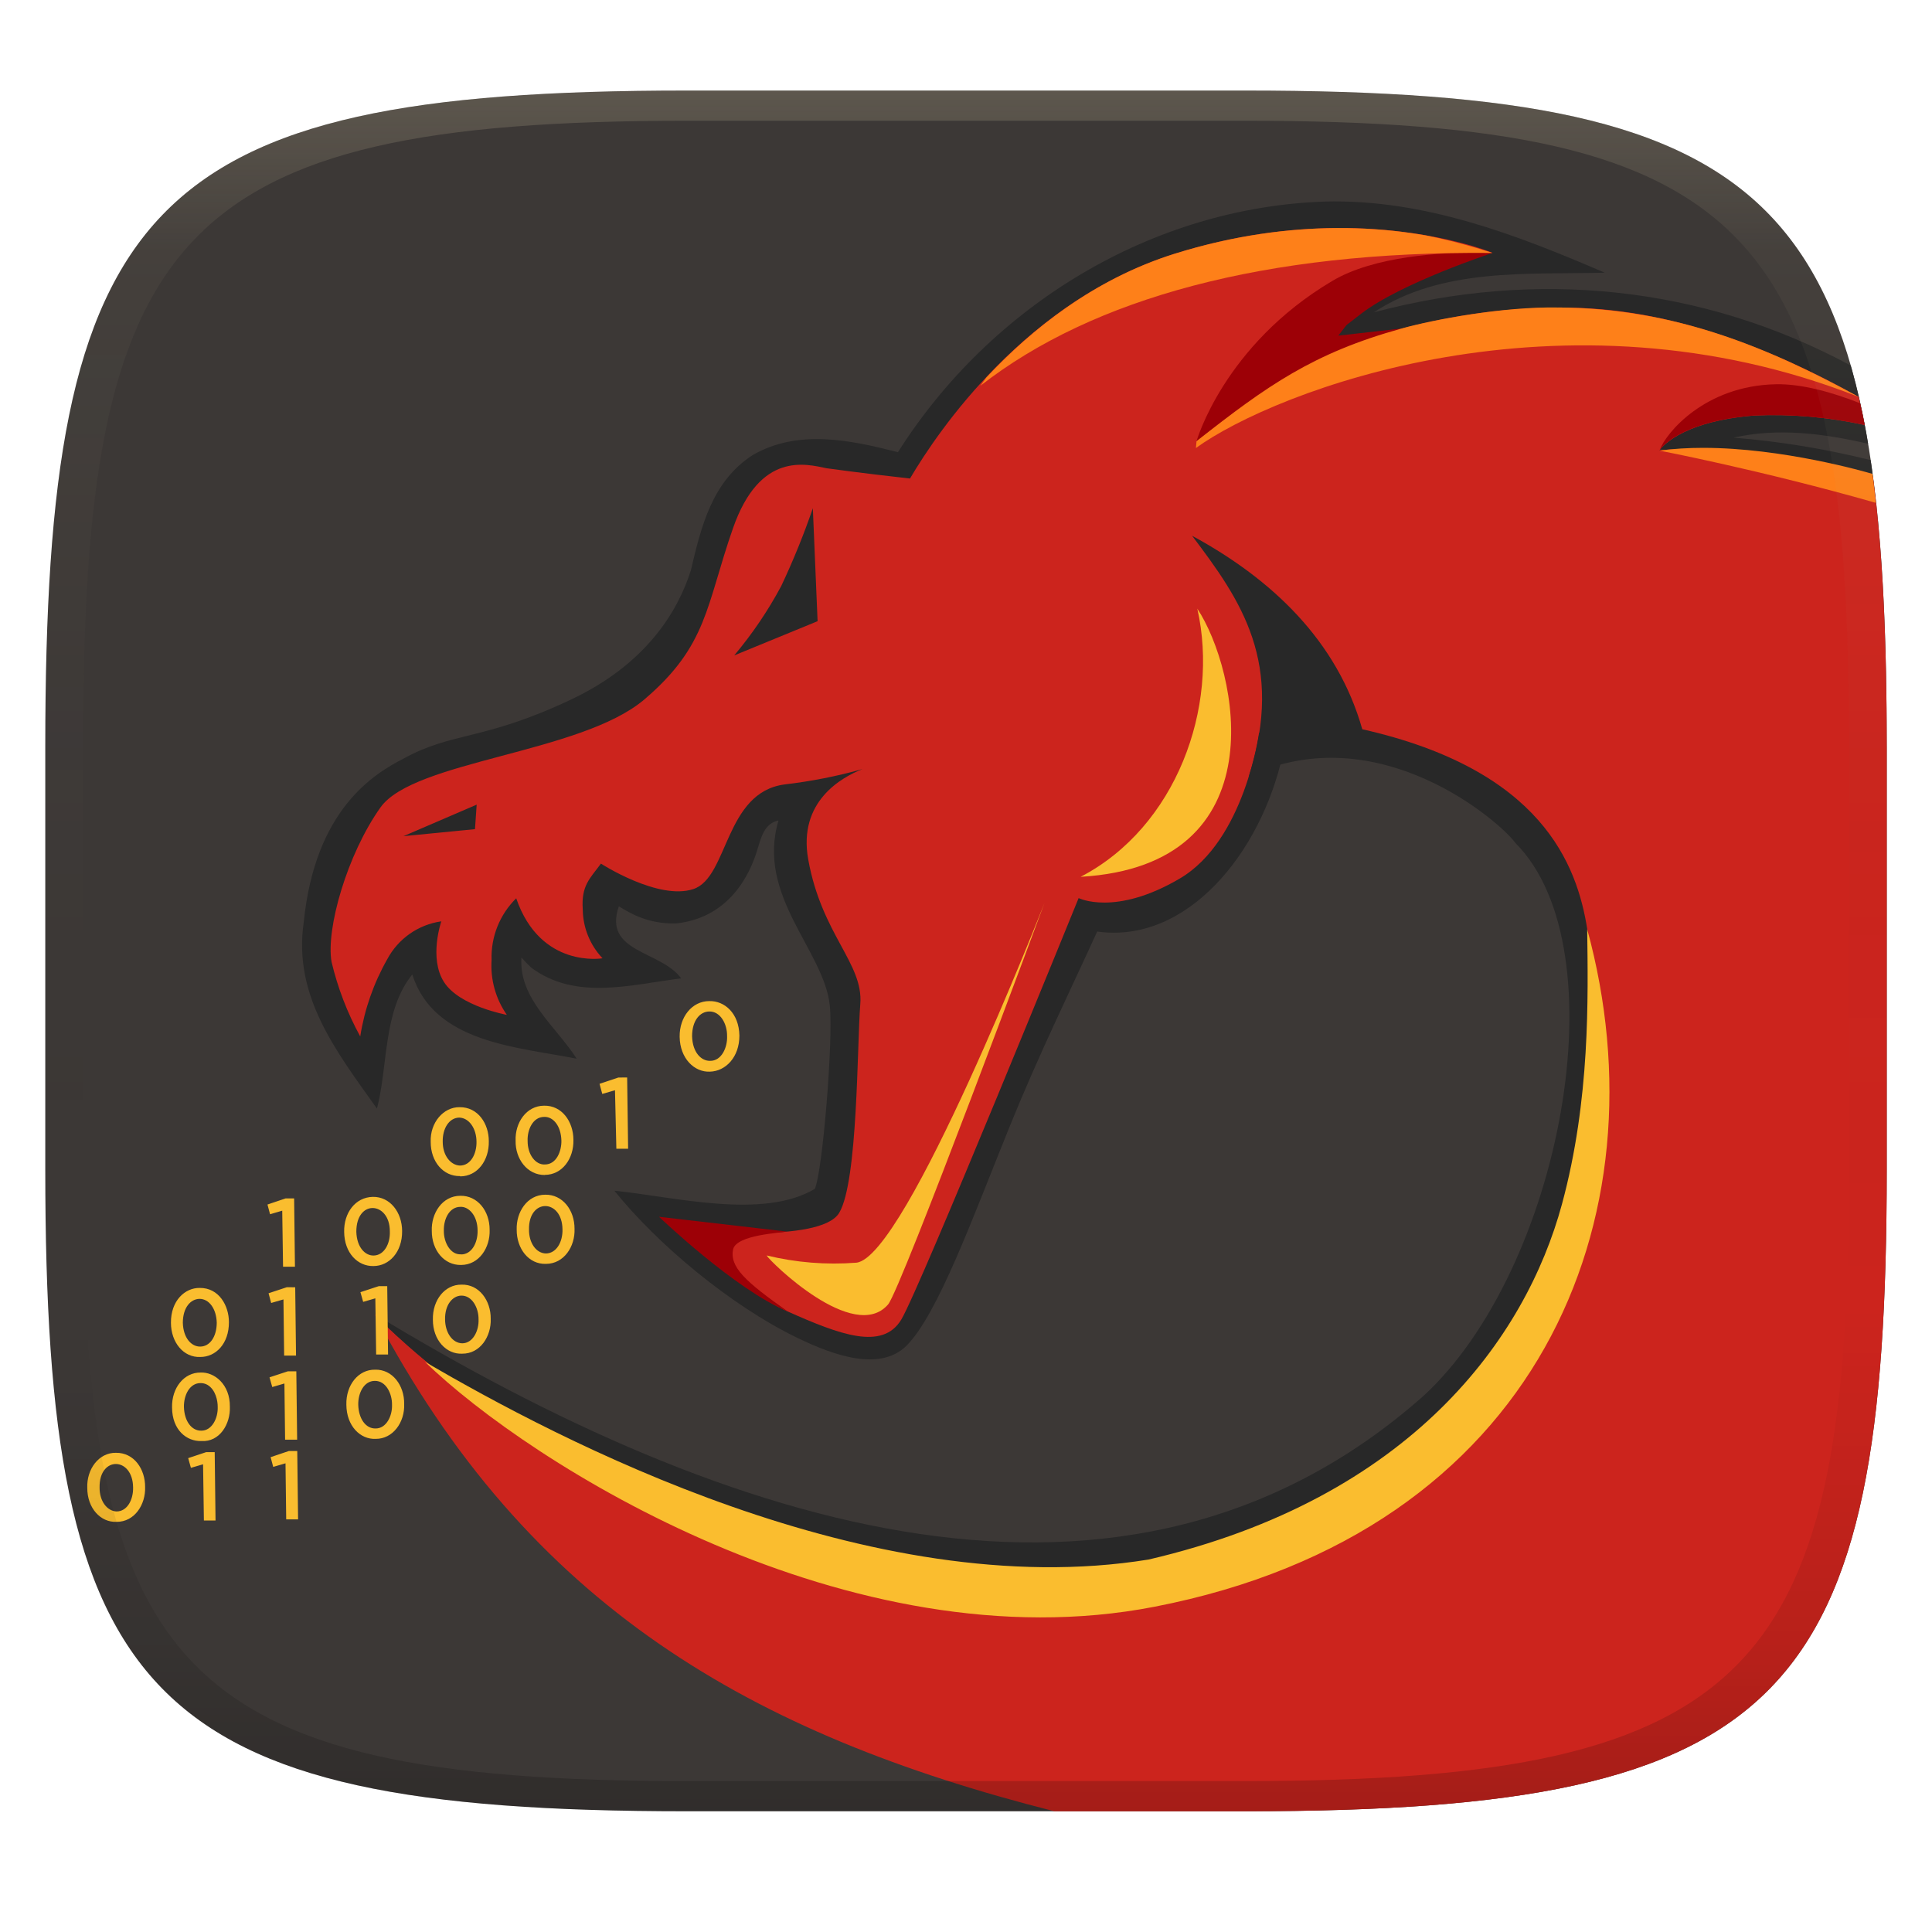<svg width="256" height="256" version="1.1" xmlns="http://www.w3.org/2000/svg" xmlns:xlink="http://www.w3.org/1999/xlink">
  <defs>
    <linearGradient id="linearGradient31" x1=".5" x2=".5" y2="1" gradientTransform="matrix(244,0,0,228,5.986,12)" gradientUnits="userSpaceOnUse">
      <stop stop-color="#ebdbb2" stop-opacity=".2" offset="0"/>
      <stop stop-color="#ebdbb2" stop-opacity=".05" offset=".1"/>
      <stop stop-opacity="0" offset=".704"/>
      <stop stop-opacity=".1" offset=".897"/>
      <stop stop-opacity=".2" offset="1"/>
    </linearGradient>
    <linearGradient id="linearGradient6" x1="140" x2="140" y1="12" y2="240" gradientUnits="userSpaceOnUse">
      <stop stop-color="#3c3836" offset="0"/>
      <stop stop-color="#3c3836" offset="1"/>
    </linearGradient>
  </defs>
  <path d="m165 12c72 0 85 15 85 87v56c0 70-13 85-85 85h-74c-72 0-85-15-85-85v-56c0-72 13-87 85-87z" fill="url(#linearGradient6)" style="isolation:isolate"/>
  <path d="m175.6 26.707c-22.881 0.752-44.231 13.661-56.617 33.209-6.36-1.622-13.243-3.076-19.238 0.377-5.393 3.471-6.849 9.499-8.201 15.283-1.727 5.435-5.922 12.461-16.016 17.182-11.519 5.419-15.568 4.186-22.018 7.738-3.911 2.01-11.748 6.684-13.262 21.689-1.451 9.837 4.376 17.214 9.699 24.711 1.483-5.63 0.779-12.991 4.686-17.773 2.863 9.096 13.975 9.606 21.777 11.158-2.698-4.239-7.675-7.926-7.32-13.367 0.003-0.012 0.006-0.024 0.01-0.035 0.406 0.47 0.837 0.916 1.293 1.338 5.891 4.396 13.181 2.253 19.863 1.422-2.711-3.725-10.382-3.375-8.256-9.551 1.49 0.922 3.832 2.343 7.537 2.277 7.14-0.738 9.851-6.564 10.807-9.744 0.514-1.696 0.942-3.515 2.812-3.904-2.985 10.01 6.055 17.245 6.797 24.529 0.479 4.486-0.95 22.027-1.992 24.293-6.919 4.095-18.643 1.034-26.553 0.238 5.686 7.086 15.405 15.221 24.238 19.496 4.882 2.363 10.9 4.471 14.419 1.094 4.199-4.163 8.82-17.013 13.732-29.127 3.874-9.554 8.033-18.007 11.587-25.806 11.797 1.665 21.652-10.254 24.578-23.408-1.749-4.171-2.88-6.738-3.688-8.188 39.501-28.653 30.127-41.248 82.211-25.939-0.191-1.677-0.386-3.353-0.621-4.932-5.963-1.484-12.037-2.479-18.162-2.977 5.911-1.336 11.997-0.539 17.828 0.814-0.624-3.739-1.394-7.182-2.314-10.377-19.704-10.612-41.713-12.749-63.191-7.035 9.044-5.947 20.287-4.997 30.605-5.258-11.824-5.096-23.989-9.747-37.031-9.43z" fill="#282828" style="isolation:isolate"/>
  <path d="m179.63 30.246c-6.702-0.2-14.912 0.534-24.027 3.391-19.563 6.167-31.237 23.348-35.023 29.77-6.72-0.748-11.047-1.361-11.047-1.361-2.709-0.554-8.831-2.291-12.408 7.947-3.577 10.238-3.338 15.537-11.75 22.691-8.412 7.154-30.532 8.067-34.963 14.309-4.43 6.242-7.231 16.075-6.482 20.445 0.817 3.454 2.096 6.782 3.803 9.895 0.568-3.595 1.78-7.058 3.576-10.223 1.448-2.726 4.113-4.596 7.17-5.029 0 0-1.691 4.85 0.359 8.053 2.051 3.203 8.322 4.34 8.322 4.34-1.481-2.124-2.194-4.69-2.022-7.273-0.107-3.061 1.077-6.027 3.264-8.172 3.218 9.37 11.436 7.947 11.436 7.947-1.657-1.748-2.593-4.058-2.619-6.467-0.225-3.203 0.986-4.13 2.408-6.076 0 0 7.62 4.924 12.26 3.367 4.64-1.557 4.115-12.812 12.078-13.859 3.49-0.408 6.944-1.088 10.328-2.035-2.754 1.078-8.576 4.279-7.199 11.973 1.796 9.983 7.335 13.772 6.9 19.16-0.434 5.388-0.299 23.528-2.799 27.674s-20.057 2.231-20.057 2.231 6.391 7.782 13.246 10.836c6.855 3.053 12.541 5.216 15.04 1.07 2.5-4.146 23.501-55.851 23.501-55.851 0 0 4.849 2.455 13.426-2.603 8.576-5.059 10.477-19.279 10.477-19.279 4.712-1.81 19.675 1.186 29.319 6.32 22.74 14.268 26.974 87.798-47.37 102.3-58.927 11.51-99.129-31.598-99.129-31.598 20.312 38.688 49.97 55.696 90.062 65.863h25.293c72 0 85-15 85-85v-56c0-13.997-0.502-25.815-1.822-35.812-17.073-4.667-28.277-3.537-28.277-3.537s2.424-3.788 12.557-4.596c4.907-0.212 9.82 0.21 14.619 1.256-0.243-1.274-0.506-2.509-0.785-3.715-8.518-4.798-21.669-10.853-35.355-11.715-21.898-1.377-40.818 8.232-40.818 8.232s1.333-4.086 10.344-9.879c5.155-3.426 11.135-5.405 17.316-5.732 0 0-6.98-2.923-18.15-3.256zm-71.924 37.098 0.629 14.967-11.047 4.535c2.389-2.838 4.476-5.918 6.227-9.19 1.586-3.358 2.985-6.8 4.191-10.312zm-44.543 39.275-0.225 3.248-9.475 0.928z" fill="#cc241d" style="isolation:isolate"/>
  <path class="cls-6" d="m157.96 70.994c6.434 8.518 12.302 16.804 7.529 31.852 17.197-8.005 33.338 6.082 35.323 8.866 14.013 14.071 6.058 56.448-12.186 73.248-39.397 34.887-92.359 17.498-138.98-10.823 13.08 13.826 58.888 44.863 100.96 35.623 14.518-3.313 42.292-14.511 53.525-36.775 6.663-15.919 8.734-33.806 6.19-49.86-1.361-8.584-6.038-21.132-29.811-26.496-3.316-11.7-11.963-19.893-22.549-25.635z" fill="#282828" stroke-width="1.497"/>
  <path class="cls-6" d="m195.49 33.467c-4.224-0.004-13.372 0.41-18.984 3.777-14.354 8.517-17.961 21.225-17.961 21.225 10.026-7.771 12.833-9.532 27.203-14.945l-8.42 0.949 1.092-1.402 1.918-1.486c5.329-4.116 17.422-8.066 17.422-8.066s-0.862-0.049-2.269-0.051zm39.818 17.449c-9.373 0.182-14.567 6.444-15.375 8.693 0.083-0.125 2.56-3.76 12.52-4.555 4.904-0.212 9.814 0.21 14.609 1.254-0.024-0.127-0.048-0.256-0.072-0.383-0.166-0.851-0.345-1.677-0.527-2.496-3.659-1.442-7.687-2.581-11.154-2.514zm-13.473 8.635c-1.207 0.034-1.904 0.096-1.918 0.098-0.007 0.02-0.015 0.043-0.021 0.062 0.647-0.042 1.294-0.098 1.939-0.16zm-134.51 101.68s10.113 9.685 17.055 12.543c-5.63-3.969-7.739-5.898-7.234-8.27 0.529-1.898 6.282-2.132 7.123-2.314l-16.943-1.959z" fill="#9d0006" stroke-width="1.497"/>
  <path class="cls-8" d="m158.65 80.65c2.957 13.036-2.817 28.968-15.461 35.533 26.386-1.538 20.824-27.415 15.461-35.533zm-20.266 39.035s-18.335 46.938-24.906 47.627c-3.992 0.311-8.008-0.013-11.898-0.959 0.434 0.799 11.571 11.726 16.096 6.493 1.721-1.991 20.709-53.161 20.709-53.161zm71.928 3.439c0.112 9.087 0.421 22.543-3.344 36.434-4.798 17.704-19.917 38.966-54.771 47.088-36.935 5.993-78.354-15.97-95.881-26.193 13.845 13.456 56.268 40.305 96.666 32.447 50.981-9.898 67.75-51.665 57.33-89.775z" fill="#fabd2f" stroke-width="1.497"/>
  <path d="m177.04 30.217c-6.186 0.046-13.469 0.92-21.445 3.42-10.667 3.362-18.903 9.987-24.879 16.369-0.275 0.367-0.542 0.734-0.791 1.098 14.931-11.638 37.766-17.85 67.672-17.586 0.042-0.002 0.083-0.009 0.125-0.012-2.994-0.979-5.925-1.74-8.789-2.312-2.63-0.458-5.726-0.841-9.311-0.947-0.838-0.025-1.698-0.036-2.582-0.029zm29.426 10.529c-7.272-0.136-16.521 1.598-20.719 2.777-11.738 3.245-17.871 7.591-27.203 14.945l-0.076 0.896c10.43-7.567 48.507-22.286 87.818-6.769-11.654-6.385-24.175-11.773-39.82-11.85zm19.193 18.596c-1.958 2.35e-4 -3.902 0.111-5.764 0.369 0 0 13.399 2.563 28.65 6.916-0.141-1.281-0.264-2.608-0.43-3.832-0.875-0.259-11.882-3.454-22.457-3.453z" fill="#fe8019" style="isolation:isolate"/>
  <path class="cls-9" d="m93.989 132.65c-2.297-6e-3 -3.969 2.122-3.931 4.728 0.04 2.904 1.979 4.724 4.021 4.621 2.067-0.057 3.899-1.912 3.896-4.782-0.059-2.986-1.984-4.615-3.985-4.567zm-0.019 1.378c1.483-0.043 2.396 1.651 2.373 3.26 0.064 1.456-0.708 3.309-2.265 3.279-1.156 0.022-2.313-1.105-2.373-3.26 0.002-2.176 1.119-3.271 2.265-3.279zm-12.027 8.749-2.501 0.834 0.362 1.34 1.685-0.489 0.182 7.753h1.558l-0.128-9.439zm-9.838 3.732c-2.379 6e-3 -3.874 2.275-3.784 4.638-0.053 2.411 1.544 4.566 3.877 4.546v-0.017c2.3-6e-3 3.84-2.142 3.784-4.638-0.01-2.459-1.554-4.573-3.877-4.529zm-11.212 0.199c-2.116-0.028-3.92 2.027-3.822 4.602-0.009 2.615 1.669 4.569 3.877 4.527l0.035 0.038c2.294-6e-3 3.838-2.131 3.787-4.638 0.015-2.338-1.44-4.564-3.877-4.529zm11.304 1.284c1.128 0.018 2.136 1.198 2.191 3.137 0.032 1.358-0.626 3.17-2.191 3.17-1.21 0.066-2.297-1.267-2.284-3.134-0.06-1.412 0.663-3.154 2.175-3.17 0.037-2e-3 0.072-2e-3 0.109-2e-3zm-11.358 0.095c1.326 0.03 2.288 1.452 2.3 3.186 0.034 1.61-0.768 3.17-2.191 3.17-1.201-0.04-2.297-1.289-2.284-3.187-0.032-1.719 0.835-3.133 2.175-3.17zm11.413 10.217c-2.412 6e-3 -3.868 2.328-3.787 4.638-0.016 2.508 1.596 4.603 3.877 4.527 2.407-6e-3 3.874-2.32 3.787-4.636 0.014-2.53-1.621-4.572-3.877-4.529zm-11.25 0.144c-2.418 6e-3 -3.874 2.34-3.787 4.638-0.014 2.583 1.648 4.572 3.877 4.529 2.412-6e-3 3.868-2.328 3.787-4.638 0.017-2.551-1.635-4.572-3.877-4.529zm-11.611 0.144c-2.328 0.053-3.843 2.148-3.787 4.638 0.026 2.808 1.806 4.569 3.877 4.529 2.086-5e-3 3.824-1.838 3.803-4.638-0.009-2.472-1.587-4.573-3.893-4.529zm-11.54 0.201-2.409 0.813 0.343 1.288 1.612-0.473 0.109 7.427h1.577l-0.109-9.056zm34.42 1.016c1.117 0.011 2.248 1.061 2.262 3.113 0.035 1.626-0.791 3.146-2.191 3.17-1.3-0.027-2.258-1.401-2.246-3.151-0.044-2.111 1.058-3.143 2.175-3.132zm-8.987 3.241c0.034 1.61-0.768 3.17-2.191 3.17v-0.019c-1.404 0.1-2.303-1.582-2.281-3.116-0.038-1.614 0.764-3.17 2.191-3.17 1.076-0.058 2.267 1.102 2.281 3.134zm-13.944-2.981c1.148-0.022 2.331 1.072 2.317 3.125 0.057 1.622-0.769 3.156-2.156 3.17-1.105 0.019-2.224-1.072-2.284-3.151-0.004-2.118 1.044-3.124 2.123-3.144zm11.807 10.153c-2.172-0.028-3.851 2.016-3.787 4.638-0.009 2.726 1.803 4.607 3.877 4.51 2.402 0.021 3.869-2.301 3.787-4.619 0.026-2.395-1.525-4.607-3.877-4.529zm-10.959 0.201-2.428 0.797 0.362 1.286 1.612-0.47 0.109 7.444h1.577l-0.109-9.056zm-12.193 0.144-2.409 0.797 0.345 1.286 1.629-0.47 0.092 7.446h1.574l-0.109-9.058zm-11.538 0.09c-1.936-0.025-3.834 1.678-3.806 4.638 0.017 2.594 1.671 4.598 3.877 4.51 2.047 0.018 3.82-1.75 3.806-4.619 0.003-2.147-1.301-4.558-3.877-4.529zm34.647 1.019c1.469-0.041 2.329 1.655 2.307 3.149 0.063 1.469-0.728 3.165-2.156 3.17-1.322-0.022-2.269-1.424-2.281-3.17-0.036-1.945 1.001-3.117 2.13-3.149zm-34.685 0.43c1.287-0.013 2.25 1.314 2.302 3.153-0.005 1.861-0.907 3.157-2.175 3.17-1.205 0.023-2.262-1.161-2.319-3.153 0.006-2.056 1.05-3.139 2.191-3.17zm23.26 9.384c-2.187-0.029-3.85 2.03-3.784 4.638 0.017 2.828 1.857 4.624 3.877 4.529 2.264 0.028 3.883-2.162 3.784-4.638 0.029-2.444-1.559-4.606-3.877-4.529zm-11.538 0.217-2.428 0.797 0.362 1.286 1.612-0.47 0.09 7.446h1.596l-0.109-9.058zm-11.559 0.163c-2.188-0.028-3.848 2.03-3.784 4.638 0.019 2.975 1.935 4.497 3.877 4.437 2.446 0.159 3.875-2.274 3.784-4.546 0.032-2.962-2.05-4.615-3.877-4.529zm23.081 1.104c1.542-0.023 2.3 1.789 2.281 3.135 0.066 1.518-0.77 3.183-2.165 3.17-1.313 0.042-2.255-1.284-2.309-3.135-0.03-1.564 0.754-3.167 2.194-3.17zm-23.097 0.291c0.323-5e-3 0.643 0.077 0.924 0.236 1.103 0.646 1.367 2.168 1.357 2.898 0.065 1.524-0.775 3.188-2.172 3.17-1.274 0.034-2.248-1.245-2.302-3.134-0.033-1.563 0.755-3.17 2.194-3.17zm11.701 9.004-2.409 0.813 0.345 1.288 1.629-0.473 0.092 7.427h1.574l-0.109-9.056zm-10.94 0.144-2.392 0.797 0.362 1.286 1.612-0.47 0.109 7.446h1.541l-0.109-9.058zm-11.975 0.09c-2.278-0.029-3.879 2.191-3.787 4.638-9e-3 2.692 1.764 4.609 3.877 4.51 2.402 0.021 3.869-2.301 3.787-4.619 0.015-2.338-1.44-4.564-3.877-4.529zm0.024 1.484c1.116 0.014 2.245 1.069 2.26 3.118 0.034 1.61-0.771 3.17-2.194 3.17-1.231-0.047-2.259-1.341-2.246-3.17-0.039-2.107 1.064-3.132 2.179-3.118z" fill="#fabd2f" stroke-width="1.812"/>
  <path d="m91 12c-72 0-85 15-85 87v56c0 70 13 85 85 85h74c72 0 85-15 85-85v-56c0-72-13-87-85-87zm0 4h74c68 0 80 15 80 83v56c0 66-12 81-80 81h-74c-68 0-80-15-80-81v-56c0-68 12-83 80-83z" fill="url(#linearGradient31)" style="isolation:isolate"/>
</svg>
